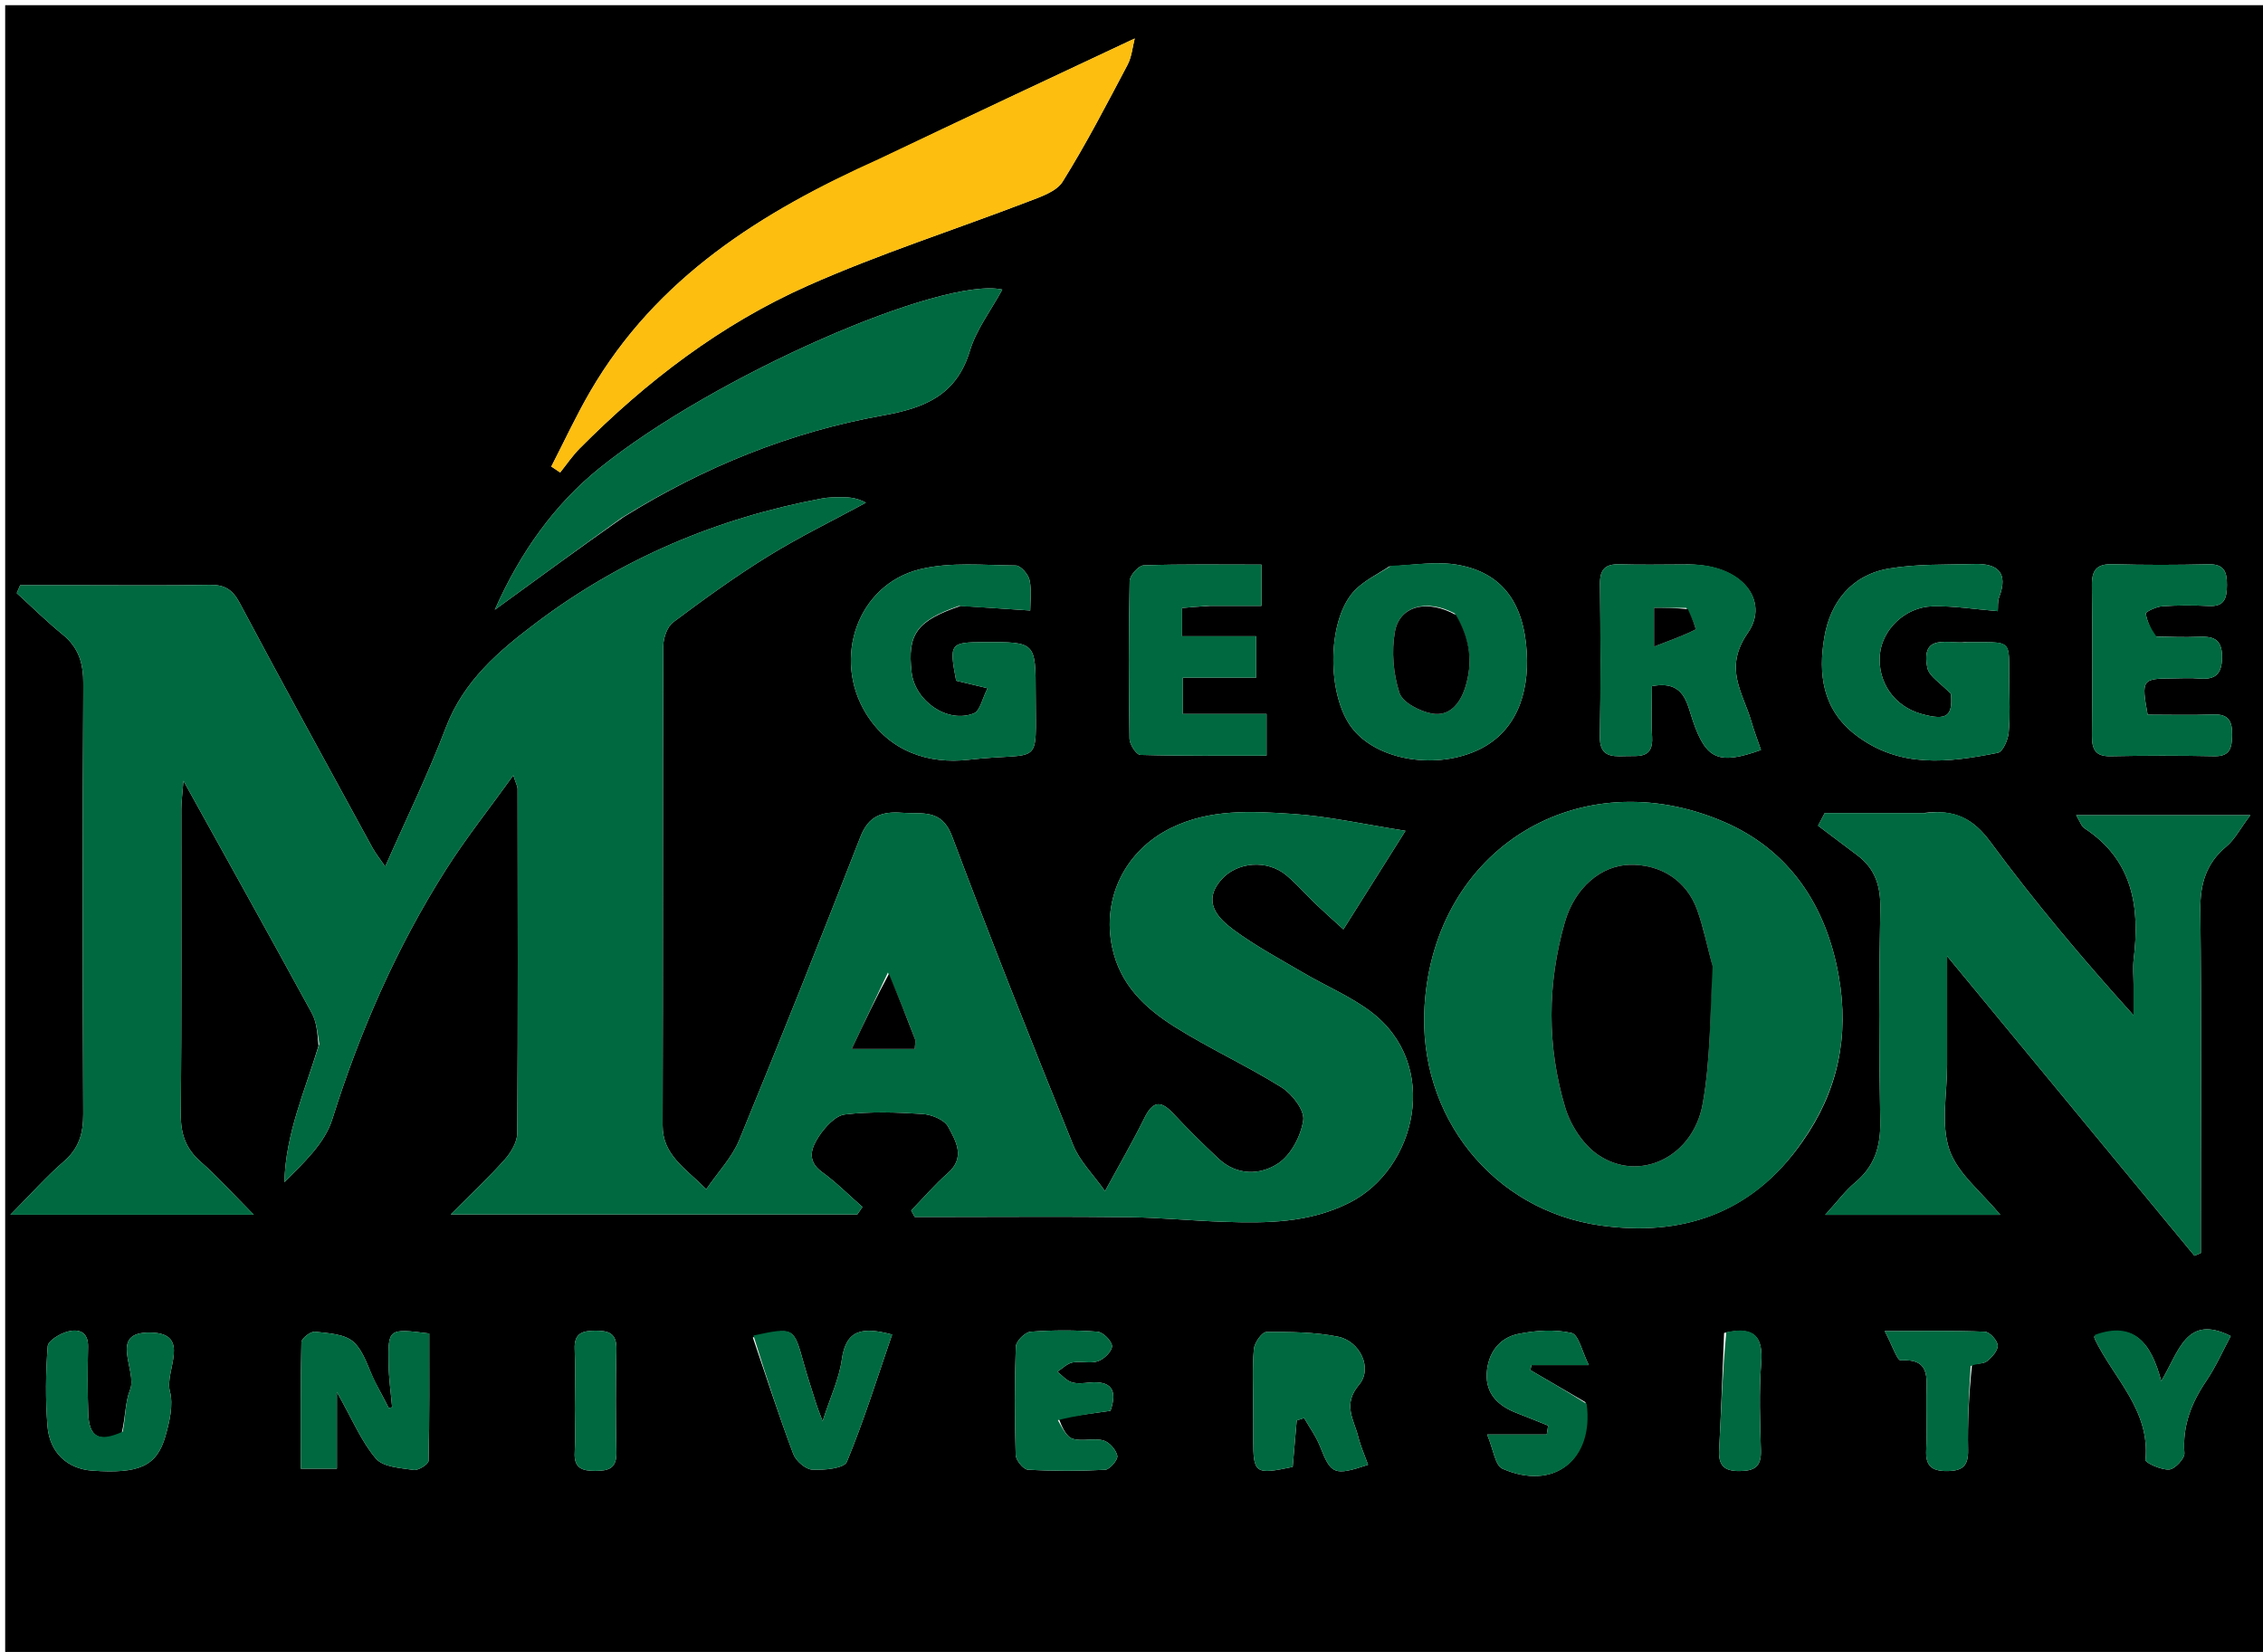 <svg version="1.1" id="Layer_1" xmlns="http://www.w3.org/2000/svg" xmlns:xlink="http://www.w3.org/1999/xlink" x="0px" y="0px"
	 width="100%" viewBox="0 0 437 319" enable-background="new 0 0 437 319" xml:space="preserve">
<path fill="#000000" opacity="1" stroke="none" 
	d="
M318,320 
	C212,320 106.5,320 1,320 
	C1,213.667 1,107.333 1,1 
	C146.667,1 292.333,1 438,1 
	C438,107.333 438,213.667 438,320 
	C398.167,320 358.333,320 318,320 
M61.507,201.974 
	C58.923,210.582 55.133,218.887 54.926,228.286 
	C58.646,224.541 62.712,220.772 64.154,216.179 
	C69.505,199.14 76.571,182.965 86.122,167.915 
	C89.952,161.88 94.428,156.253 99.127,149.723 
	C99.684,151.443 99.947,151.876 99.948,152.31 
	C99.977,174.476 100.038,196.642 99.887,218.807 
	C99.875,220.533 98.689,222.544 97.472,223.909 
	C94.334,227.43 90.872,230.664 87.039,234.514 
	C113.919,234.514 139.735,234.514 165.551,234.514 
	C165.883,234.033 166.215,233.553 166.547,233.072 
	C163.951,230.8 161.5,228.328 158.719,226.311 
	C155.659,224.091 156.744,221.551 158.137,219.43 
	C159.315,217.635 161.312,215.428 163.161,215.207 
	C168.091,214.618 173.151,214.791 178.13,215.113 
	C179.882,215.226 182.361,216.215 183.087,217.567 
	C184.554,220.303 186.519,223.487 183.014,226.551 
	C180.491,228.756 178.297,231.337 175.956,233.75 
	C176.18,234.166 176.404,234.583 176.627,235 
	C178.394,235 180.16,235 181.926,235 
	C193.926,235 205.927,234.896 217.925,235.043 
	C224.052,235.118 230.172,235.732 236.3,235.938 
	C244.611,236.217 252.769,236.191 260.601,232.244 
	C273.5,225.742 278.347,205.553 264.635,195.299 
	C260.69,192.349 256.008,190.395 251.726,187.88 
	C247.166,185.203 242.471,182.686 238.231,179.561 
	C235.151,177.291 232.18,174.16 235.75,169.977 
	C238.852,166.344 244.754,165.951 248.42,169.033 
	C250.454,170.743 252.209,172.782 254.134,174.626 
	C255.741,176.163 257.412,177.633 259.418,179.464 
	C263.578,172.861 267.318,166.926 271.41,160.431 
	C263.516,159.204 256.557,157.624 249.526,157.163 
	C241.63,156.645 233.619,156.177 226.059,159.926 
	C217.209,164.315 212.752,173.506 214.774,182.982 
	C216.302,190.144 221.075,194.626 226.702,198.188 
	C233.414,202.438 240.723,205.744 247.46,209.958 
	C249.504,211.236 251.934,214.368 251.665,216.3 
	C251.245,219.314 249.319,222.994 246.859,224.638 
	C243.401,226.948 238.87,227.066 235.315,223.747 
	C232.271,220.906 229.316,217.959 226.465,214.924 
	C223.982,212.279 222.5,212.835 220.978,215.916 
	C218.711,220.504 216.135,224.94 213.383,230.007 
	C211.1,226.774 208.5,224.23 207.25,221.139 
	C199.244,201.334 191.347,181.481 183.853,161.479 
	C181.837,156.1 178.043,157.247 174.203,156.952 
	C170.34,156.656 167.736,157.533 166.155,161.589 
	C158.517,181.184 150.738,200.726 142.737,220.175 
	C141.368,223.504 138.681,226.291 136.384,229.647 
	C132.269,225.49 127.94,223.057 127.958,217.281 
	C128.055,186.448 127.975,155.615 128.085,124.783 
	C128.091,123.204 128.834,121.027 130.001,120.153 
	C135.96,115.692 142.011,111.308 148.34,107.401 
	C154.434,103.639 160.907,100.491 167.213,97.074 
	C165.536,96.165 164.113,96.022 162.689,96.019 
	C161.363,96.016 160.009,96.02 158.713,96.263 
	C138.536,100.044 120.071,107.818 103.637,120.192 
	C96.352,125.677 89.529,131.454 86.095,140.496 
	C82.679,149.491 78.427,158.169 74.388,167.333 
	C73.37,165.843 72.529,164.812 71.902,163.663 
	C63.322,147.943 54.697,132.246 46.287,116.434 
	C44.912,113.85 43.389,112.897 40.533,112.945 
	C31.535,113.097 22.534,113 13.534,113 
	C10.319,113 7.104,113 3.889,113 
	C3.671,113.512 3.454,114.025 3.236,114.537 
	C6.174,117.21 9.002,120.018 12.082,122.517 
	C15.215,125.059 16.108,128.105 16.084,132.096 
	C15.924,159.761 15.94,187.428 16.07,215.093 
	C16.088,218.862 15.256,221.75 12.323,224.285 
	C8.999,227.159 6.064,230.481 2.005,234.57 
	C18.152,234.57 32.785,234.57 49.004,234.57 
	C44.992,230.529 42.053,227.242 38.763,224.353 
	C35.893,221.833 34.885,219.021 34.919,215.203 
	C35.093,195.538 34.994,175.871 35.013,156.204 
	C35.014,154.88 35.208,153.555 35.425,150.779 
	C44.214,166.639 52.282,181.107 60.22,195.647 
	C61.125,197.306 61.296,199.366 61.507,201.974 
M348.031,220.498 
	C354.874,210.822 357.146,200.236 355.077,188.502 
	C352.647,174.723 345.42,164.07 332.843,158.678 
	C305.05,146.761 276.954,163.742 275.083,194.348 
	C273.794,215.43 288.211,233.744 309.125,236.655 
	C324.43,238.786 338.161,234.64 348.031,220.498 
M371.394,157 
	C365.052,157 358.71,157 352.368,157 
	C351.938,157.816 351.508,158.633 351.078,159.449 
	C353.6,161.346 356.118,163.248 358.644,165.14 
	C362.124,167.746 363.187,171.127 363.1,175.509 
	C362.828,189.162 362.829,202.827 363.092,216.481 
	C363.186,221.359 362.016,225.201 358.225,228.359 
	C356.301,229.961 354.781,232.047 352.463,234.589 
	C364.456,234.589 375.254,234.589 386.261,234.589 
	C382.668,230.194 377.997,226.612 376.429,221.98 
	C374.757,217.044 376.018,211.114 376,205.617 
	C375.997,204.618 376,203.619 376,202.619 
	C376,197.072 376,191.524 376,184.633 
	C392.574,204.712 408.166,223.603 423.758,242.493 
	C424.172,242.32 424.586,242.147 425,241.974 
	C425,240.223 425,238.473 425,236.723 
	C425,216.402 425.135,196.079 424.904,175.76 
	C424.847,170.705 425.997,166.724 429.945,163.443 
	C431.54,162.117 432.553,160.089 434.554,157.414 
	C422.505,157.414 412.021,157.414 400.914,157.414 
	C401.672,158.648 401.918,159.542 402.5,159.923 
	C411.848,166.037 413.26,175.084 412.028,185.183 
	C411.828,186.824 412,188.511 412,190.177 
	C412,192.137 412,194.097 412,196.058 
	C401.985,184.964 392.838,174.071 384.413,162.646 
	C381.109,158.166 377.63,156.211 371.394,157 
M169.419,30.937 
	C147.001,40.923 126.759,53.643 113.991,75.574 
	C111.252,80.279 108.959,85.244 106.461,90.09 
	C107.031,90.473 107.6,90.856 108.17,91.239 
	C109.417,89.689 110.537,88.012 111.932,86.607 
	C124.812,73.633 139.253,62.609 155.937,55.188 
	C169.788,49.028 184.313,44.389 198.49,38.948 
	C200.909,38.02 203.993,37.019 205.205,35.075 
	C209.747,27.792 213.705,20.139 217.724,12.541 
	C218.551,10.977 218.698,9.055 219.124,7.43 
	C202.447,15.255 186.24,22.859 169.419,30.937 
M120.381,99.868 
	C135.871,90.211 152.571,83.423 170.503,80.225 
	C178.596,78.781 184.706,76.331 187.306,67.708 
	C188.543,63.606 191.344,59.976 193.555,55.916 
	C181.94,53.358 137.89,72.515 115.667,90.481 
	C107.186,97.338 100.493,106.545 95.547,117.758 
	C104.234,111.42 111.968,105.777 120.381,99.868 
M379.53,124 
	C376.187,124.391 370.865,122.172 372.178,128.946 
	C372.501,130.616 374.771,131.908 376.737,134.005 
	C377.099,138.271 376.002,139.242 371.051,137.868 
	C365.775,136.404 362.507,131.696 363.028,126.308 
	C363.486,121.566 367.904,117.222 373.157,117.085 
	C377.284,116.978 381.432,117.663 385.787,118.013 
	C385.854,117.246 385.723,116.185 386.06,115.302 
	C387.851,110.613 385.8,108.788 381.319,108.917 
	C375.779,109.077 370.151,108.872 364.728,109.801 
	C357.592,111.022 353.45,116.226 352.295,123.045 
	C351.1,130.091 351.89,136.955 358.306,141.894 
	C366.825,148.452 376.307,147.263 385.808,145.367 
	C386.755,145.178 387.761,142.882 387.891,141.484 
	C388.198,138.181 388.019,134.83 387.993,131.498 
	C387.93,123.158 388.79,124.085 379.53,124 
M268.27,109.384 
	C266.088,110.851 263.617,112.025 261.778,113.84 
	C256.336,119.208 256.17,133.288 260.618,139.936 
	C265.066,146.583 276.526,148.743 285.026,145.01 
	C292.733,141.626 295.295,134.01 294.83,126 
	C294.258,116.156 289.883,110.634 281.677,109.105 
	C277.604,108.347 273.254,109.076 268.27,109.384 
M185.536,116.998 
	C189.851,117.285 194.166,117.573 198.944,117.891 
	C198.944,116.26 199.254,114.066 198.821,112.029 
	C198.583,110.905 197.104,109.208 196.174,109.201 
	C189.987,109.155 183.549,108.482 177.66,109.923 
	C165.598,112.872 160.662,127.123 167.237,137.797 
	C171.823,145.241 179.477,147.572 186.986,146.719 
	C201.403,145.08 200.005,148.632 200.001,134.055 
	C199.998,123.964 200,123.964 190.064,124 
	C183.436,124.024 183.27,124.245 184.639,131.45 
	C186.281,131.842 187.989,132.251 190.703,132.899 
	C189.69,134.871 189.266,137.265 188.074,137.745 
	C182.99,139.787 176.669,135.396 176.031,129.78 
	C175.203,122.482 176.992,119.868 185.536,116.998 
M325.285,109 
	C321.123,109.002 316.958,109.106 312.8,108.971 
	C310.045,108.882 308.938,109.894 308.968,112.722 
	C309.071,122.543 309.129,132.369 308.945,142.188 
	C308.874,145.949 310.953,146.131 313.703,146.014 
	C316.304,145.903 319.297,146.649 319.031,142.285 
	C318.833,139.022 318.992,135.739 318.992,132.5 
	C325.3,131.306 325.723,135.769 326.907,139.209 
	C329.463,146.635 331.844,147.766 340.056,144.825 
	C339.433,142.993 338.737,141.167 338.192,139.297 
	C336.563,133.709 332.74,129.06 337.547,122.168 
	C341.728,116.172 336.639,108.747 325.285,109 
M415.982,122.909 
	C415.39,121.438 414.578,119.996 414.375,118.473 
	C414.33,118.132 416.392,117.158 417.527,117.079 
	C420.512,116.871 423.527,116.866 426.517,117.022 
	C429.605,117.183 430.021,115.484 430.038,112.969 
	C430.055,110.387 429.479,108.897 426.456,108.968 
	C420.294,109.112 414.124,109.126 407.964,108.956 
	C404.87,108.87 403.921,110.093 403.959,113.063 
	C404.083,122.725 404.055,132.39 403.973,142.053 
	C403.951,144.664 404.595,146.092 407.579,146.031 
	C414.241,145.894 420.909,145.89 427.571,146.028 
	C430.703,146.093 430.993,144.378 431.037,141.916 
	C431.084,139.273 430.364,137.863 427.4,137.971 
	C423.13,138.128 418.851,138.011 414.724,138.011 
	C413.495,131.198 413.622,131.037 419.602,131.002 
	C421.268,130.992 422.944,130.879 424.598,131.023 
	C427.685,131.291 429.072,130.322 429.094,126.89 
	C429.118,123.189 427.203,122.855 424.376,122.978 
	C421.882,123.086 419.379,122.984 415.982,122.909 
M233.655,117 
	C236.925,117 240.195,117 243.596,117 
	C243.596,113.99 243.596,111.773 243.596,109.03 
	C235.755,109.03 228.292,108.915 220.841,109.17 
	C219.868,109.203 218.166,111.119 218.144,112.191 
	C217.936,122.348 217.953,132.511 218.113,142.669 
	C218.131,143.762 219.446,145.754 220.202,145.775 
	C228.293,146.002 236.393,145.916 244.581,145.916 
	C244.581,142.965 244.581,140.748 244.581,137.868 
	C238.956,137.868 233.721,137.868 228.423,137.868 
	C228.423,135.303 228.423,133.416 228.423,130.859 
	C233.376,130.859 237.942,130.859 242.578,130.859 
	C242.578,127.952 242.578,125.735 242.578,122.863 
	C237.607,122.863 233.037,122.863 228.268,122.863 
	C228.268,120.745 228.268,119.292 228.268,117.408 
	C229.837,117.264 231.278,117.133 233.655,117 
M72.474,266.958 
	C71.131,264.292 70.335,261.026 68.275,259.145 
	C66.572,257.591 63.4,257.456 60.825,257.16 
	C60,257.065 58.221,258.445 58.204,259.182 
	C58.013,267.271 58.084,275.367 58.084,283.606 
	C60.652,283.606 62.538,283.606 65.058,283.606 
	C65.058,278.934 65.058,274.608 65.058,268.82 
	C68.037,274.096 69.768,278.339 72.587,281.657 
	C73.989,283.306 77.355,283.48 79.901,283.856 
	C80.79,283.987 82.741,282.744 82.757,282.094 
	C82.954,273.859 82.887,265.619 82.887,257.503 
	C74.998,256.518 74.931,256.519 75.034,263.37 
	C75.076,266.164 75.48,268.952 75.72,271.743 
	C75.507,271.796 75.295,271.849 75.083,271.902 
	C74.337,270.462 73.591,269.023 72.474,266.958 
M242,272.48 
	C242,274.313 241.994,276.147 242.001,277.98 
	C242.023,284.558 242.36,284.804 249.628,283.267 
	C249.881,280.349 250.143,277.324 250.405,274.299 
	C250.884,274.144 251.362,273.988 251.841,273.833 
	C252.878,275.653 254.148,277.381 254.907,279.31 
	C257.036,284.722 257.62,285.043 264.183,282.859 
	C263.536,281.043 262.745,279.274 262.282,277.422 
	C261.459,274.131 259.205,271.229 262.447,267.404 
	C265.134,264.235 262.631,258.968 258.352,258.114 
	C253.856,257.217 249.151,257.184 244.54,257.218 
	C243.69,257.224 242.238,259.29 242.129,260.501 
	C241.803,264.139 242.004,267.824 242,272.48 
M23.484,276.811 
	C19.115,278.537 17.218,277.496 17.044,273.006 
	C16.878,268.694 16.915,264.369 17.001,260.053 
	C17.061,257.103 15.121,256.587 13.085,257.126 
	C11.588,257.523 9.292,258.884 9.21,259.957 
	C8.819,265.074 8.762,270.263 9.165,275.38 
	C9.572,280.538 13.052,283.651 17.807,283.987 
	C26.81,284.625 30.264,283.165 31.934,277.367 
	C32.74,274.568 33.509,271.295 32.8,268.634 
	C31.764,264.744 37.077,257.495 29.107,257.325 
	C20.703,257.146 26.624,264.652 25.109,268.397 
	C24.159,270.745 24.274,273.525 23.484,276.811 
M204.42,273.834 
	C207.781,273.366 211.142,272.898 214.44,272.439 
	C215.88,268.302 214.495,266.599 210.358,266.985 
	C209.206,267.093 207.943,267.256 206.898,266.901 
	C205.883,266.558 205.083,265.582 204.189,264.885 
	C205.16,264.263 206.066,263.304 207.119,263.098 
	C208.721,262.783 210.559,263.372 212.044,262.854 
	C213.211,262.447 214.764,260.925 214.736,259.938 
	C214.707,258.941 213.002,257.236 211.933,257.156 
	C207.638,256.836 203.29,256.834 198.997,257.165 
	C197.939,257.246 196.196,258.999 196.159,260.033 
	C195.905,267.001 195.928,273.985 196.136,280.955 
	C196.166,281.972 197.614,283.756 198.484,283.805 
	C203.451,284.086 208.449,284.088 213.418,283.823 
	C214.308,283.776 215.919,281.871 215.763,281.124 
	C215.52,279.956 214.207,278.465 213.065,278.157 
	C211.203,277.654 208.993,278.395 207.163,277.84 
	C205.947,277.471 205.138,275.76 204.42,273.834 
M145.375,258.267 
	C147.943,265.783 150.394,273.343 153.186,280.774 
	C153.69,282.115 155.559,283.737 156.869,283.803 
	C159.144,283.918 163.008,283.555 163.534,282.285 
	C166.844,274.303 169.417,266.015 172.274,257.711 
	C166.707,256.226 163.367,256.599 162.552,262.555 
	C162.049,266.23 160.36,269.743 158.846,274.438 
	C158.119,272.476 157.863,271.87 157.668,271.244 
	C156.829,268.567 155.944,265.903 155.194,263.201 
	C153.262,256.241 153.287,256.234 145.375,258.267 
M306.15,270.768 
	C302.609,268.704 299.068,266.64 295.527,264.576 
	C295.597,264.253 295.668,263.93 295.739,263.607 
	C298.873,263.607 302.007,263.607 306.81,263.607 
	C305.533,261.076 304.852,257.718 303.479,257.406 
	C300.208,256.662 296.517,256.905 293.169,257.593 
	C289.437,258.36 287.327,261.357 287.103,265.151 
	C286.865,269.182 289.348,271.513 292.918,272.877 
	C294.943,273.65 296.945,274.484 298.957,275.291 
	C298.867,275.864 298.777,276.438 298.688,277.012 
	C295.384,277.012 292.081,277.012 287.17,277.012 
	C288.382,279.866 288.708,282.988 290.132,283.614 
	C300.003,287.951 307.85,281.982 306.15,270.768 
M404.397,258.101 
	C404.437,258.262 404.449,258.437 404.519,258.583 
	C408.16,266.175 415.257,272.308 414.302,281.935 
	C414.25,282.458 417.346,283.889 418.891,283.773 
	C419.996,283.69 421.904,281.65 421.825,280.607 
	C421.426,275.322 423.165,270.926 426.046,266.665 
	C427.931,263.878 429.299,260.743 430.77,258.003 
	C422.173,253.684 420.786,260.987 417.349,266.695 
	C415.373,259.253 412.07,255.027 404.397,258.101 
M380.819,263.439 
	C381.794,263.273 383.008,263.408 383.686,262.868 
	C384.648,262.103 385.838,260.801 385.773,259.804 
	C385.709,258.833 384.219,257.2 383.302,257.163 
	C377.392,256.923 371.467,257.04 363.952,257.04 
	C365.41,259.78 366.337,262.744 367.065,262.696 
	C372.742,262.321 372.049,266.048 372.008,269.535 
	C371.968,273.019 372.138,276.511 371.963,279.987 
	C371.812,282.988 372.929,284.081 375.972,284.068 
	C378.949,284.056 380.106,283.096 380.048,280.04 
	C379.948,274.742 380.19,269.438 380.819,263.439 
M110.999,272.48 
	C111.003,275.144 111.135,277.816 110.978,280.471 
	C110.799,283.511 112.418,284.047 114.982,284.037 
	C117.509,284.027 119.094,283.575 119.029,280.505 
	C118.888,273.847 118.887,267.181 119.03,260.524 
	C119.095,257.479 117.567,256.959 115.01,256.964 
	C112.476,256.969 110.84,257.435 110.974,260.502 
	C111.133,264.158 111.004,267.827 110.999,272.48 
M332.933,257.393 
	C332.623,264.918 332.373,272.446 331.975,279.966 
	C331.819,282.924 332.864,284.095 335.934,284.067 
	C338.848,284.04 340.137,283.199 340.043,280.097 
	C339.872,274.476 339.673,268.82 340.096,263.225 
	C340.477,258.192 338.908,256.046 332.933,257.393 
z"/>
<path fill="#006940" opacity="1" stroke="none" 
	d="
M61.657,201.607 
	C61.296,199.366 61.125,197.306 60.22,195.647 
	C52.282,181.107 44.214,166.639 35.425,150.779 
	C35.208,153.555 35.014,154.88 35.013,156.204 
	C34.994,175.871 35.093,195.538 34.919,215.203 
	C34.885,219.021 35.893,221.833 38.763,224.353 
	C42.053,227.242 44.992,230.529 49.004,234.57 
	C32.785,234.57 18.152,234.57 2.005,234.57 
	C6.064,230.481 8.999,227.159 12.323,224.285 
	C15.256,221.75 16.088,218.862 16.07,215.093 
	C15.94,187.428 15.924,159.761 16.084,132.096 
	C16.108,128.105 15.215,125.059 12.082,122.517 
	C9.002,120.018 6.174,117.21 3.236,114.537 
	C3.454,114.025 3.671,113.512 3.889,113 
	C7.104,113 10.319,113 13.534,113 
	C22.534,113 31.535,113.097 40.533,112.945 
	C43.389,112.897 44.912,113.85 46.287,116.434 
	C54.697,132.246 63.322,147.943 71.902,163.663 
	C72.529,164.812 73.37,165.843 74.388,167.333 
	C78.427,158.169 82.679,149.491 86.095,140.496 
	C89.529,131.454 96.352,125.677 103.637,120.192 
	C120.071,107.818 138.536,100.044 158.713,96.263 
	C160.009,96.02 161.363,96.016 162.689,96.019 
	C164.113,96.022 165.536,96.165 167.213,97.074 
	C160.907,100.491 154.434,103.639 148.34,107.401 
	C142.011,111.308 135.96,115.692 130.001,120.153 
	C128.834,121.027 128.091,123.204 128.085,124.783 
	C127.975,155.615 128.055,186.448 127.958,217.281 
	C127.94,223.057 132.269,225.49 136.384,229.647 
	C138.681,226.291 141.368,223.504 142.737,220.175 
	C150.738,200.726 158.517,181.184 166.155,161.589 
	C167.736,157.533 170.34,156.656 174.203,156.952 
	C178.043,157.247 181.837,156.1 183.853,161.479 
	C191.347,181.481 199.244,201.334 207.25,221.139 
	C208.5,224.23 211.1,226.774 213.383,230.007 
	C216.135,224.94 218.711,220.504 220.978,215.916 
	C222.5,212.835 223.982,212.279 226.465,214.924 
	C229.316,217.959 232.271,220.906 235.315,223.747 
	C238.87,227.066 243.401,226.948 246.859,224.638 
	C249.319,222.994 251.245,219.314 251.665,216.3 
	C251.934,214.368 249.504,211.236 247.46,209.958 
	C240.723,205.744 233.414,202.438 226.702,198.188 
	C221.075,194.626 216.302,190.144 214.774,182.982 
	C212.752,173.506 217.209,164.315 226.059,159.926 
	C233.619,156.177 241.63,156.645 249.526,157.163 
	C256.557,157.624 263.516,159.204 271.41,160.431 
	C267.318,166.926 263.578,172.861 259.418,179.464 
	C257.412,177.633 255.741,176.163 254.134,174.626 
	C252.209,172.782 250.454,170.743 248.42,169.033 
	C244.754,165.951 238.852,166.344 235.75,169.977 
	C232.18,174.16 235.151,177.291 238.231,179.561 
	C242.471,182.686 247.166,185.203 251.726,187.88 
	C256.008,190.395 260.69,192.349 264.635,195.299 
	C278.347,205.553 273.5,225.742 260.601,232.244 
	C252.769,236.191 244.611,236.217 236.3,235.938 
	C230.172,235.732 224.052,235.118 217.925,235.043 
	C205.927,234.896 193.926,235 181.926,235 
	C180.16,235 178.394,235 176.627,235 
	C176.404,234.583 176.18,234.166 175.956,233.75 
	C178.297,231.337 180.491,228.756 183.014,226.551 
	C186.519,223.487 184.554,220.303 183.087,217.567 
	C182.361,216.215 179.882,215.226 178.13,215.113 
	C173.151,214.791 168.091,214.618 163.161,215.207 
	C161.312,215.428 159.315,217.635 158.137,219.43 
	C156.744,221.551 155.659,224.091 158.719,226.311 
	C161.5,228.328 163.951,230.8 166.547,233.072 
	C166.215,233.553 165.883,234.033 165.551,234.514 
	C139.735,234.514 113.919,234.514 87.039,234.514 
	C90.872,230.664 94.334,227.43 97.472,223.909 
	C98.689,222.544 99.875,220.533 99.887,218.807 
	C100.038,196.642 99.977,174.476 99.948,152.31 
	C99.947,151.876 99.684,151.443 99.127,149.723 
	C94.428,156.253 89.952,161.88 86.122,167.915 
	C76.571,182.965 69.505,199.14 64.154,216.179 
	C62.712,220.772 58.646,224.541 54.926,228.286 
	C55.133,218.887 58.923,210.582 61.657,201.607 
M171.461,187.8 
	C169.215,192.543 166.969,197.287 164.472,202.562 
	C169.284,202.562 172.934,202.562 176.638,202.562 
	C176.679,201.646 176.855,201.106 176.697,200.693 
	C175.12,196.555 173.487,192.437 171.461,187.8 
z"/>
<path fill="#006940" opacity="1" stroke="none" 
	d="
M347.795,220.771 
	C338.161,234.64 324.43,238.786 309.125,236.655 
	C288.211,233.744 273.794,215.43 275.083,194.348 
	C276.954,163.742 305.05,146.761 332.843,158.678 
	C345.42,164.07 352.647,174.723 355.077,188.502 
	C357.146,200.236 354.874,210.822 347.795,220.771 
M330.591,186.194 
	C329.655,182.689 328.951,179.101 327.729,175.699 
	C325.691,170.021 320.651,166.834 314.642,167.002 
	C309.274,167.152 304.124,171.286 302.164,178.152 
	C298.78,190.008 298.712,202.087 302.265,213.893 
	C303.288,217.293 305.694,221.011 308.565,222.979 
	C316.495,228.414 326.93,223.533 328.793,213.171 
	C330.331,204.619 330.226,195.771 330.591,186.194 
z"/>
<path fill="#006940" opacity="1" stroke="none" 
	d="
M371.872,157 
	C377.63,156.211 381.109,158.166 384.413,162.646 
	C392.838,174.071 401.985,184.964 412,196.058 
	C412,194.097 412,192.137 412,190.177 
	C412,188.511 411.828,186.824 412.028,185.183 
	C413.26,175.084 411.848,166.037 402.5,159.923 
	C401.918,159.542 401.672,158.648 400.914,157.414 
	C412.021,157.414 422.505,157.414 434.554,157.414 
	C432.553,160.089 431.54,162.117 429.945,163.443 
	C425.997,166.724 424.847,170.705 424.904,175.76 
	C425.135,196.079 425,216.402 425,236.723 
	C425,238.473 425,240.223 425,241.974 
	C424.586,242.147 424.172,242.32 423.758,242.493 
	C408.166,223.603 392.574,204.712 376,184.633 
	C376,191.524 376,197.072 376,202.619 
	C376,203.619 375.997,204.618 376,205.617 
	C376.018,211.114 374.757,217.044 376.429,221.98 
	C377.997,226.612 382.668,230.194 386.261,234.589 
	C375.254,234.589 364.456,234.589 352.463,234.589 
	C354.781,232.047 356.301,229.961 358.225,228.359 
	C362.016,225.201 363.186,221.359 363.092,216.481 
	C362.829,202.827 362.828,189.162 363.1,175.509 
	C363.187,171.127 362.124,167.746 358.644,165.14 
	C356.118,163.248 353.6,161.346 351.078,159.449 
	C351.508,158.633 351.938,157.816 352.368,157 
	C358.71,157 365.052,157 371.872,157 
z"/>
<path fill="#FEBE10" opacity="1" stroke="none" 
	d="
M169.726,30.7 
	C186.24,22.859 202.447,15.255 219.124,7.43 
	C218.698,9.055 218.551,10.977 217.724,12.541 
	C213.705,20.139 209.747,27.792 205.205,35.075 
	C203.993,37.019 200.909,38.02 198.49,38.948 
	C184.313,44.389 169.788,49.028 155.937,55.188 
	C139.253,62.609 124.812,73.633 111.932,86.607 
	C110.537,88.012 109.417,89.689 108.17,91.239 
	C107.6,90.856 107.031,90.473 106.461,90.09 
	C108.959,85.244 111.252,80.279 113.991,75.574 
	C126.759,53.643 147.001,40.923 169.726,30.7 
z"/>
<path fill="#006940" opacity="1" stroke="none" 
	d="
M120.041,100.001 
	C111.968,105.777 104.234,111.42 95.547,117.758 
	C100.493,106.545 107.186,97.338 115.667,90.481 
	C137.89,72.515 181.94,53.358 193.555,55.916 
	C191.344,59.976 188.543,63.606 187.306,67.708 
	C184.706,76.331 178.596,78.781 170.503,80.225 
	C152.571,83.423 135.871,90.211 120.041,100.001 
z"/>
<path fill="#006940" opacity="1" stroke="none" 
	d="
M380.002,124 
	C388.79,124.085 387.93,123.158 387.993,131.498 
	C388.019,134.83 388.198,138.181 387.891,141.484 
	C387.761,142.882 386.755,145.178 385.808,145.367 
	C376.307,147.263 366.825,148.452 358.306,141.894 
	C351.89,136.955 351.1,130.091 352.295,123.045 
	C353.45,116.226 357.592,111.022 364.728,109.801 
	C370.151,108.872 375.779,109.077 381.319,108.917 
	C385.8,108.788 387.851,110.613 386.06,115.302 
	C385.723,116.185 385.854,117.246 385.787,118.013 
	C381.432,117.663 377.284,116.978 373.157,117.085 
	C367.904,117.222 363.486,121.566 363.028,126.308 
	C362.507,131.696 365.775,136.404 371.051,137.868 
	C376.002,139.242 377.099,138.271 376.737,134.005 
	C374.771,131.908 372.501,130.616 372.178,128.946 
	C370.865,122.172 376.187,124.391 380.002,124 
z"/>
<path fill="#006940" opacity="1" stroke="none" 
	d="
M268.65,109.258 
	C273.254,109.076 277.604,108.347 281.677,109.105 
	C289.883,110.634 294.258,116.156 294.83,126 
	C295.295,134.01 292.733,141.626 285.026,145.01 
	C276.526,148.743 265.066,146.583 260.618,139.936 
	C256.17,133.288 256.336,119.208 261.778,113.84 
	C263.617,112.025 266.088,110.851 268.65,109.258 
M280.902,118.459 
	C275.607,115.645 270.278,116.953 269.372,121.975 
	C268.685,125.784 269.048,130.116 270.244,133.791 
	C270.855,135.668 274.192,137.377 276.539,137.793 
	C279.807,138.373 281.882,136.027 282.918,132.818 
	C284.482,127.973 283.896,123.438 280.902,118.459 
z"/>
<path fill="#006940" opacity="1" stroke="none" 
	d="
M185.142,117.022 
	C176.992,119.868 175.203,122.482 176.031,129.78 
	C176.669,135.396 182.99,139.787 188.074,137.745 
	C189.266,137.265 189.69,134.871 190.703,132.899 
	C187.989,132.251 186.281,131.842 184.639,131.45 
	C183.27,124.245 183.436,124.024 190.064,124 
	C200,123.964 199.998,123.964 200.001,134.055 
	C200.005,148.632 201.403,145.08 186.986,146.719 
	C179.477,147.572 171.823,145.241 167.237,137.797 
	C160.662,127.123 165.598,112.872 177.66,109.923 
	C183.549,108.482 189.987,109.155 196.174,109.201 
	C197.104,109.208 198.583,110.905 198.821,112.029 
	C199.254,114.066 198.944,116.26 198.944,117.891 
	C194.166,117.573 189.851,117.285 185.142,117.022 
z"/>
<path fill="#006940" opacity="1" stroke="none" 
	d="
M325.752,109 
	C336.639,108.747 341.728,116.172 337.547,122.168 
	C332.74,129.06 336.563,133.709 338.192,139.297 
	C338.737,141.167 339.433,142.993 340.056,144.825 
	C331.844,147.766 329.463,146.635 326.907,139.209 
	C325.723,135.769 325.3,131.306 318.992,132.5 
	C318.992,135.739 318.833,139.022 319.031,142.285 
	C319.297,146.649 316.304,145.903 313.703,146.014 
	C310.953,146.131 308.874,145.949 308.945,142.188 
	C309.129,132.369 309.071,122.543 308.968,112.722 
	C308.938,109.894 310.045,108.882 312.8,108.971 
	C316.958,109.106 321.123,109.002 325.752,109 
M325.624,117.386 
	C323.565,117.386 321.505,117.386 319.407,117.386 
	C319.407,119.752 319.407,121.645 319.407,124.857 
	C322.613,123.611 325.091,122.755 327.396,121.564 
	C327.597,121.46 326.663,119.158 325.624,117.386 
z"/>
<path fill="#006940" opacity="1" stroke="none" 
	d="
M416.431,122.942 
	C419.379,122.984 421.882,123.086 424.376,122.978 
	C427.203,122.855 429.118,123.189 429.094,126.89 
	C429.072,130.322 427.685,131.291 424.598,131.023 
	C422.944,130.879 421.268,130.992 419.602,131.002 
	C413.622,131.037 413.495,131.198 414.724,138.011 
	C418.851,138.011 423.13,138.128 427.4,137.971 
	C430.364,137.863 431.084,139.273 431.037,141.916 
	C430.993,144.378 430.703,146.093 427.571,146.028 
	C420.909,145.89 414.241,145.894 407.579,146.031 
	C404.595,146.092 403.951,144.664 403.973,142.053 
	C404.055,132.39 404.083,122.725 403.959,113.063 
	C403.921,110.093 404.87,108.87 407.964,108.956 
	C414.124,109.126 420.294,109.112 426.456,108.968 
	C429.479,108.897 430.055,110.387 430.038,112.969 
	C430.021,115.484 429.605,117.183 426.517,117.022 
	C423.527,116.866 420.512,116.871 417.527,117.079 
	C416.392,117.158 414.33,118.132 414.375,118.473 
	C414.578,119.996 415.39,121.438 416.431,122.942 
z"/>
<path fill="#006940" opacity="1" stroke="none" 
	d="
M233.187,117 
	C231.278,117.133 229.837,117.264 228.268,117.408 
	C228.268,119.292 228.268,120.745 228.268,122.863 
	C233.037,122.863 237.607,122.863 242.578,122.863 
	C242.578,125.735 242.578,127.952 242.578,130.859 
	C237.942,130.859 233.376,130.859 228.423,130.859 
	C228.423,133.416 228.423,135.303 228.423,137.868 
	C233.721,137.868 238.956,137.868 244.581,137.868 
	C244.581,140.748 244.581,142.965 244.581,145.916 
	C236.393,145.916 228.293,146.002 220.202,145.775 
	C219.446,145.754 218.131,143.762 218.113,142.669 
	C217.953,132.511 217.936,122.348 218.144,112.191 
	C218.166,111.119 219.868,109.203 220.841,109.17 
	C228.292,108.915 235.755,109.03 243.596,109.03 
	C243.596,111.773 243.596,113.99 243.596,117 
	C240.195,117 236.925,117 233.187,117 
z"/>
<path fill="#006940" opacity="1" stroke="none" 
	d="
M72.659,267.271 
	C73.591,269.023 74.337,270.462 75.083,271.902 
	C75.295,271.849 75.507,271.796 75.72,271.743 
	C75.48,268.952 75.076,266.164 75.034,263.37 
	C74.931,256.519 74.998,256.518 82.887,257.503 
	C82.887,265.619 82.954,273.859 82.757,282.094 
	C82.741,282.744 80.79,283.987 79.901,283.856 
	C77.355,283.48 73.989,283.306 72.587,281.657 
	C69.768,278.339 68.037,274.096 65.058,268.82 
	C65.058,274.608 65.058,278.934 65.058,283.606 
	C62.538,283.606 60.652,283.606 58.084,283.606 
	C58.084,275.367 58.013,267.271 58.204,259.182 
	C58.221,258.445 60,257.065 60.825,257.16 
	C63.4,257.456 66.572,257.591 68.275,259.145 
	C70.335,261.026 71.131,264.292 72.659,267.271 
z"/>
<path fill="#006940" opacity="1" stroke="none" 
	d="
M242,271.985 
	C242.004,267.824 241.803,264.139 242.129,260.501 
	C242.238,259.29 243.69,257.224 244.54,257.218 
	C249.151,257.184 253.856,257.217 258.352,258.114 
	C262.631,258.968 265.134,264.235 262.447,267.404 
	C259.205,271.229 261.459,274.131 262.282,277.422 
	C262.745,279.274 263.536,281.043 264.183,282.859 
	C257.62,285.043 257.036,284.722 254.907,279.31 
	C254.148,277.381 252.878,275.653 251.841,273.833 
	C251.362,273.988 250.884,274.144 250.405,274.299 
	C250.143,277.324 249.881,280.349 249.628,283.267 
	C242.36,284.804 242.023,284.558 242.001,277.98 
	C241.994,276.147 242,274.313 242,271.985 
z"/>
<path fill="#006940" opacity="1" stroke="none" 
	d="
M23.698,276.461 
	C24.274,273.525 24.159,270.745 25.109,268.397 
	C26.624,264.652 20.703,257.146 29.107,257.325 
	C37.077,257.495 31.764,264.744 32.8,268.634 
	C33.509,271.295 32.74,274.568 31.934,277.367 
	C30.264,283.165 26.81,284.625 17.807,283.987 
	C13.052,283.651 9.572,280.538 9.165,275.38 
	C8.762,270.263 8.819,265.074 9.21,259.957 
	C9.292,258.884 11.588,257.523 13.085,257.126 
	C15.121,256.587 17.061,257.103 17.001,260.053 
	C16.915,264.369 16.878,268.694 17.044,273.006 
	C17.218,277.496 19.115,278.537 23.698,276.461 
z"/>
<path fill="#006940" opacity="1" stroke="none" 
	d="
M204.283,274.242 
	C205.138,275.76 205.947,277.471 207.163,277.84 
	C208.993,278.395 211.203,277.654 213.065,278.157 
	C214.207,278.465 215.52,279.956 215.763,281.124 
	C215.919,281.871 214.308,283.776 213.418,283.823 
	C208.449,284.088 203.451,284.086 198.484,283.805 
	C197.614,283.756 196.166,281.972 196.136,280.955 
	C195.928,273.985 195.905,267.001 196.159,260.033 
	C196.196,258.999 197.939,257.246 198.997,257.165 
	C203.29,256.834 207.638,256.836 211.933,257.156 
	C213.002,257.236 214.707,258.941 214.736,259.938 
	C214.764,260.925 213.211,262.447 212.044,262.854 
	C210.559,263.372 208.721,262.783 207.119,263.098 
	C206.066,263.304 205.16,264.263 204.189,264.885 
	C205.083,265.582 205.883,266.558 206.898,266.901 
	C207.943,267.256 209.206,267.093 210.358,266.985 
	C214.495,266.599 215.88,268.302 214.44,272.439 
	C211.142,272.898 207.781,273.366 204.283,274.242 
z"/>
<path fill="#006940" opacity="1" stroke="none" 
	d="
M145.497,257.894 
	C153.287,256.234 153.262,256.241 155.194,263.201 
	C155.944,265.903 156.829,268.567 157.668,271.244 
	C157.863,271.87 158.119,272.476 158.846,274.438 
	C160.36,269.743 162.049,266.23 162.552,262.555 
	C163.367,256.599 166.707,256.226 172.274,257.711 
	C169.417,266.015 166.844,274.303 163.534,282.285 
	C163.008,283.555 159.144,283.918 156.869,283.803 
	C155.559,283.737 153.69,282.115 153.186,280.774 
	C150.394,273.343 147.943,265.783 145.497,257.894 
z"/>
<path fill="#006940" opacity="1" stroke="none" 
	d="
M306.395,271.092 
	C307.85,281.982 300.003,287.951 290.132,283.614 
	C288.708,282.988 288.382,279.866 287.17,277.012 
	C292.081,277.012 295.384,277.012 298.688,277.012 
	C298.777,276.438 298.867,275.864 298.957,275.291 
	C296.945,274.484 294.943,273.65 292.918,272.877 
	C289.348,271.513 286.865,269.182 287.103,265.151 
	C287.327,261.357 289.437,258.36 293.169,257.593 
	C296.517,256.905 300.208,256.662 303.479,257.406 
	C304.852,257.718 305.533,261.076 306.81,263.607 
	C302.007,263.607 298.873,263.607 295.739,263.607 
	C295.668,263.93 295.597,264.253 295.527,264.576 
	C299.068,266.64 302.609,268.704 306.395,271.092 
z"/>
<path fill="#006940" opacity="1" stroke="none" 
	d="
M404.555,257.761 
	C412.07,255.027 415.373,259.253 417.349,266.695 
	C420.786,260.987 422.173,253.684 430.77,258.003 
	C429.299,260.743 427.931,263.878 426.046,266.665 
	C423.165,270.926 421.426,275.322 421.825,280.607 
	C421.904,281.65 419.996,283.69 418.891,283.773 
	C417.346,283.889 414.25,282.458 414.302,281.935 
	C415.257,272.308 408.16,266.175 404.519,258.583 
	C404.449,258.437 404.437,258.262 404.555,257.761 
z"/>
<path fill="#006940" opacity="1" stroke="none" 
	d="
M380.554,263.787 
	C380.19,269.438 379.948,274.742 380.048,280.04 
	C380.106,283.096 378.949,284.056 375.972,284.068 
	C372.929,284.081 371.812,282.988 371.963,279.987 
	C372.138,276.511 371.968,273.019 372.008,269.535 
	C372.049,266.048 372.742,262.321 367.065,262.696 
	C366.337,262.744 365.41,259.78 363.952,257.04 
	C371.467,257.04 377.392,256.923 383.302,257.163 
	C384.219,257.2 385.709,258.833 385.773,259.804 
	C385.838,260.801 384.648,262.103 383.686,262.868 
	C383.008,263.408 381.794,263.273 380.554,263.787 
z"/>
<path fill="#006940" opacity="1" stroke="none" 
	d="
M110.999,271.985 
	C111.004,267.827 111.133,264.158 110.974,260.502 
	C110.84,257.435 112.476,256.969 115.01,256.964 
	C117.567,256.959 119.095,257.479 119.03,260.524 
	C118.887,267.181 118.888,273.847 119.029,280.505 
	C119.094,283.575 117.509,284.027 114.982,284.037 
	C112.418,284.047 110.799,283.511 110.978,280.471 
	C111.135,277.816 111.003,275.144 110.999,271.985 
z"/>
<path fill="#006940" opacity="1" stroke="none" 
	d="
M333.36,257.259 
	C338.908,256.046 340.477,258.192 340.096,263.225 
	C339.673,268.82 339.872,274.476 340.043,280.097 
	C340.137,283.199 338.848,284.04 335.934,284.067 
	C332.864,284.095 331.819,282.924 331.975,279.966 
	C332.373,272.446 332.623,264.918 333.36,257.259 
z"/>
<path fill="#000000" opacity="1" stroke="none" 
	d="
M171.665,188.057 
	C173.487,192.437 175.12,196.555 176.697,200.693 
	C176.855,201.106 176.679,201.646 176.638,202.562 
	C172.934,202.562 169.284,202.562 164.472,202.562 
	C166.969,197.287 169.215,192.543 171.665,188.057 
z"/>
<path fill="#000000" opacity="1" stroke="none" 
	d="
M330.72,186.624 
	C330.226,195.771 330.331,204.619 328.793,213.171 
	C326.93,223.533 316.495,228.414 308.565,222.979 
	C305.694,221.011 303.288,217.293 302.265,213.893 
	C298.712,202.087 298.78,190.008 302.164,178.152 
	C304.124,171.286 309.274,167.152 314.642,167.002 
	C320.651,166.834 325.691,170.021 327.729,175.699 
	C328.951,179.101 329.655,182.689 330.72,186.624 
z"/>
<path fill="#000000" opacity="1" stroke="none" 
	d="
M281.166,118.763 
	C283.896,123.438 284.482,127.973 282.918,132.818 
	C281.882,136.027 279.807,138.373 276.539,137.793 
	C274.192,137.377 270.855,135.668 270.244,133.791 
	C269.048,130.116 268.685,125.784 269.372,121.975 
	C270.278,116.953 275.607,115.645 281.166,118.763 
z"/>
<path fill="#000000" opacity="1" stroke="none" 
	d="
M325.94,117.631 
	C326.663,119.158 327.597,121.46 327.396,121.564 
	C325.091,122.755 322.613,123.611 319.407,124.857 
	C319.407,121.645 319.407,119.752 319.407,117.386 
	C321.505,117.386 323.565,117.386 325.94,117.631 
z"/>
</svg>